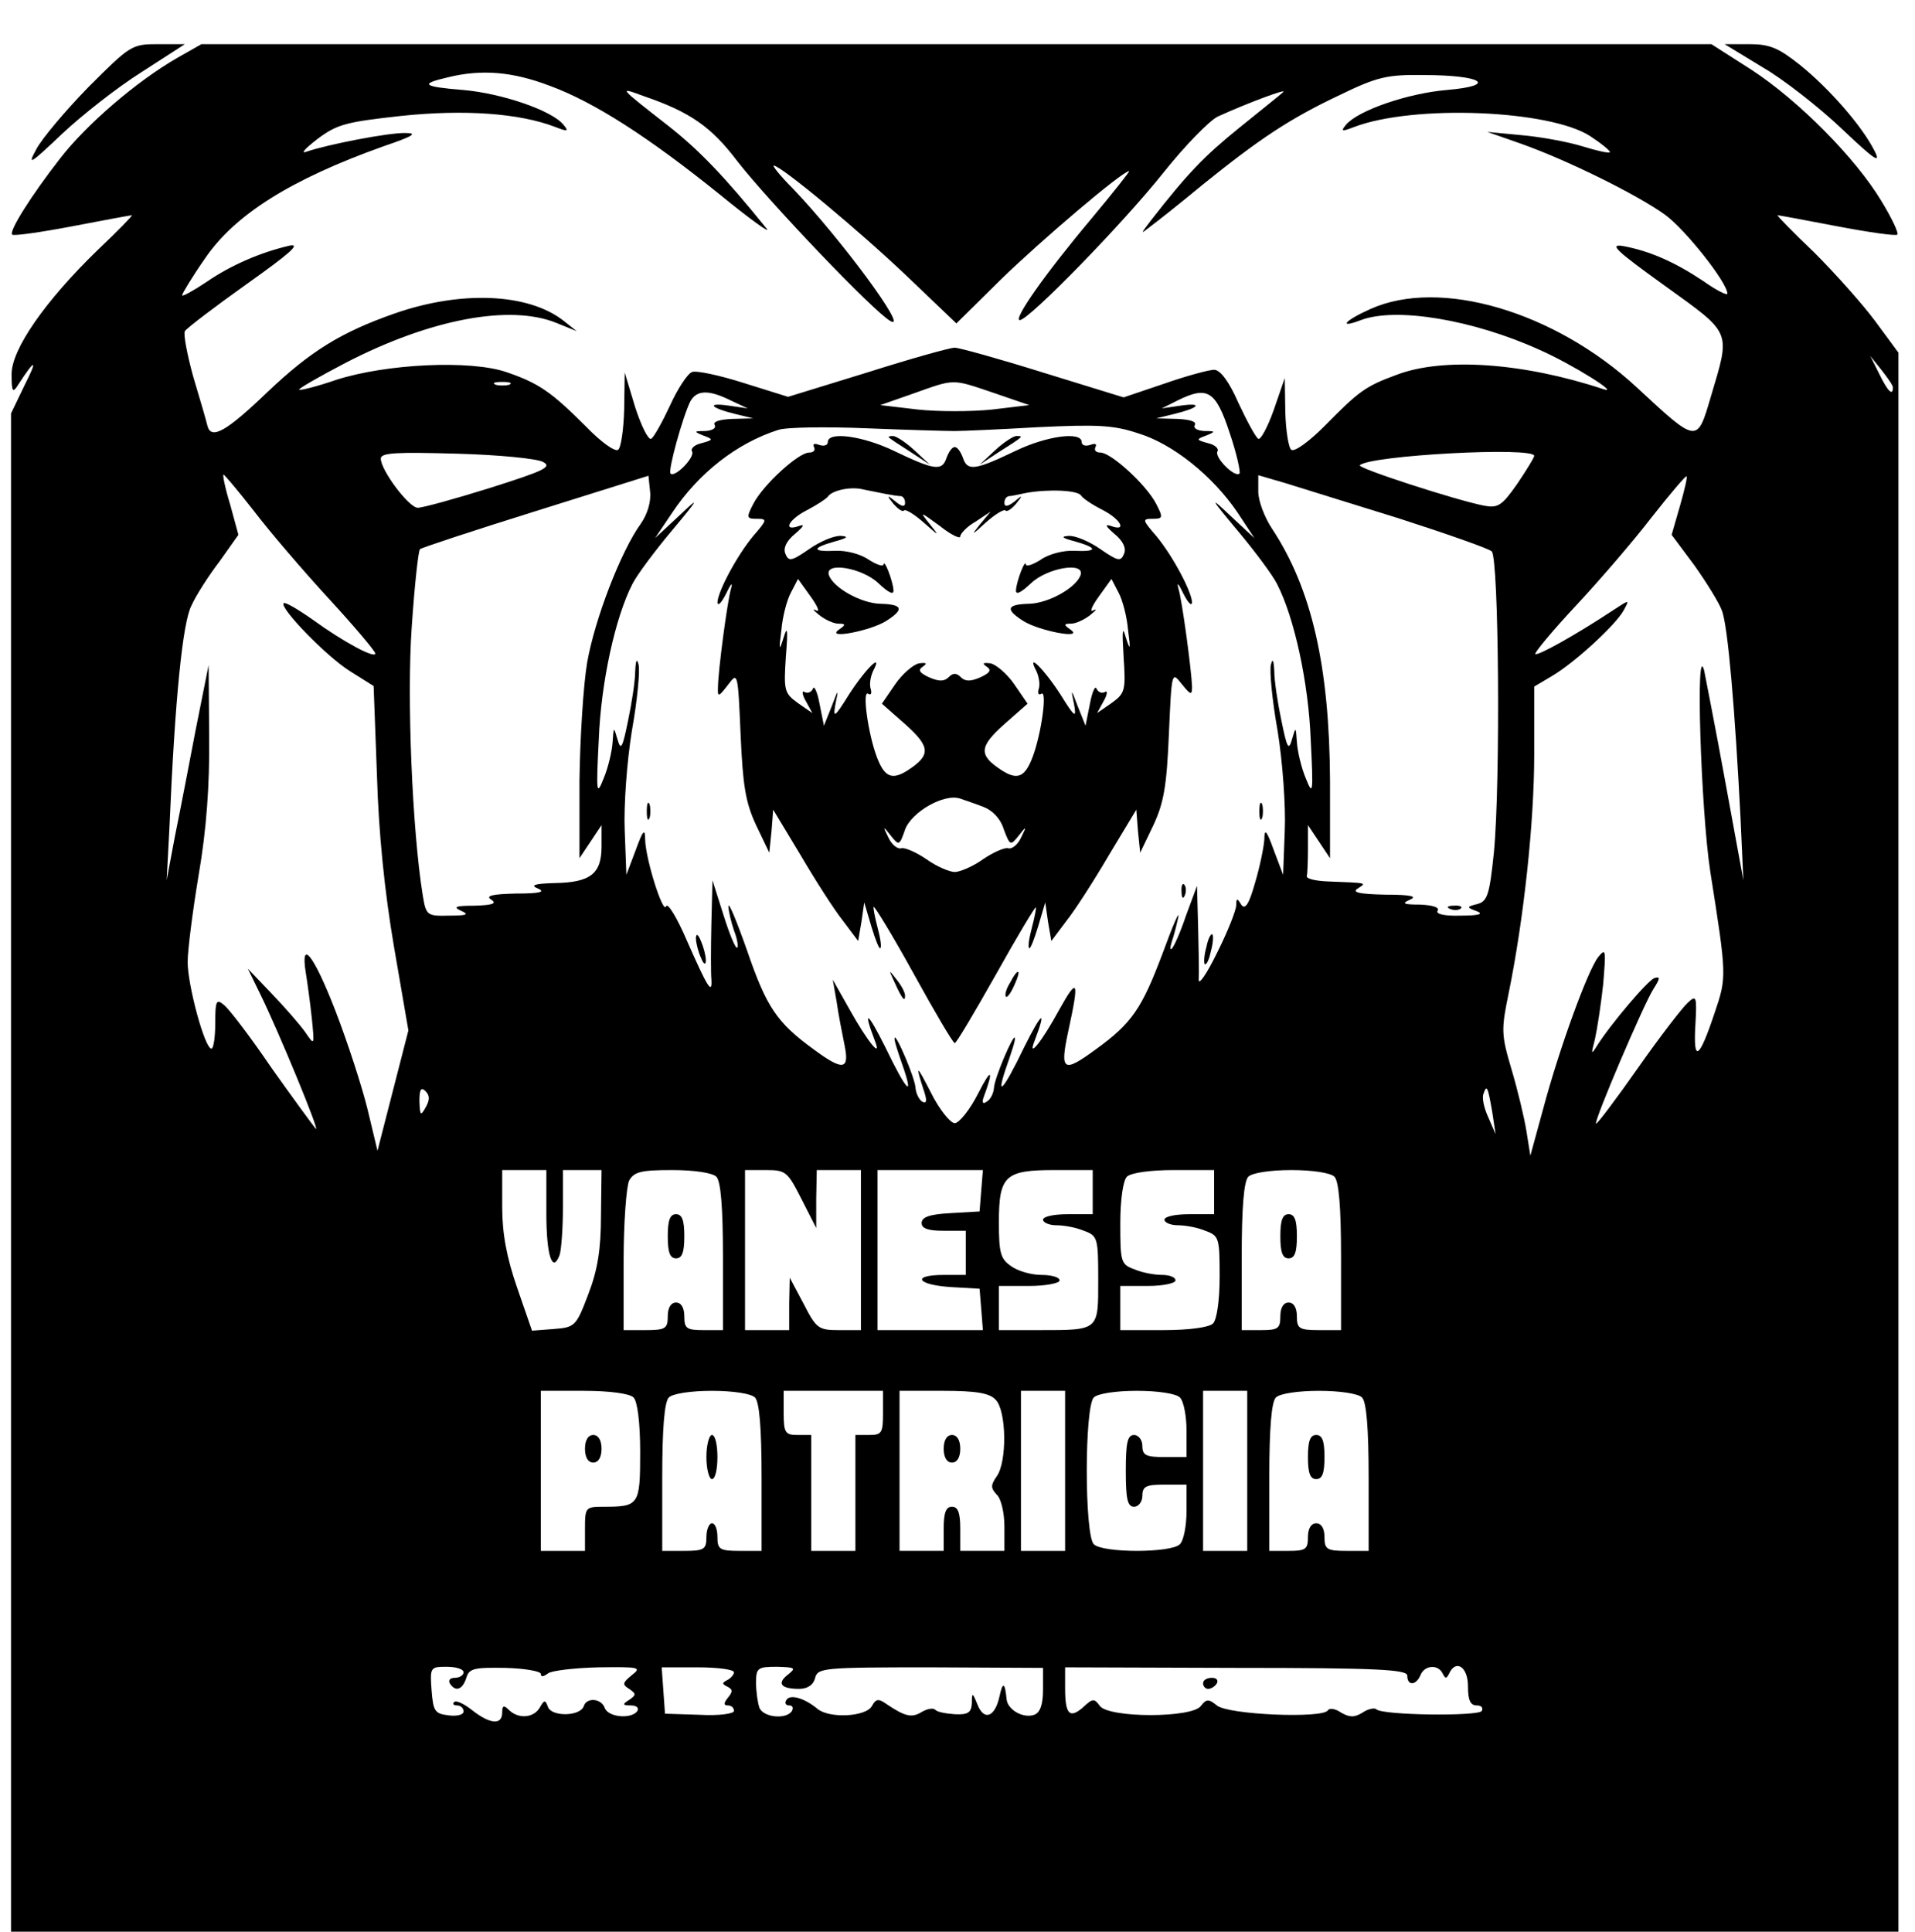 <?xml version="1.0" standalone="no"?>
<!DOCTYPE svg PUBLIC "-//W3C//DTD SVG 20010904//EN"
 "http://www.w3.org/TR/2001/REC-SVG-20010904/DTD/svg10.dtd">
<svg version="1.0" xmlns="http://www.w3.org/2000/svg"
 width="347pt" height="350pt" viewBox="0 0 347 350"
 preserveAspectRatio="xMidYMid meet">

<g transform="translate(0,350) scale(0.1,-0.1)"
fill="#000000" stroke="none">
<path d="M161 3343 c-42 -43 -85 -94 -95 -113 -17 -31 -12 -28 46 27 36 34
101 85 144 112 l79 51 -49 0 c-47 0 -50 -2 -125 -77z"/>
<path d="M321 3395 c-73 -42 -164 -120 -212 -182 -53 -68 -93 -132 -87 -138 2
-3 51 4 109 15 57 11 106 20 108 20 2 0 -25 -28 -61 -62 -97 -94 -158 -182
-157 -227 0 -31 2 -34 12 -18 31 48 36 47 12 0 l-25 -52 0 -1376 0 -1375 1710
0 1710 0 0 1431 0 1430 -42 57 c-23 31 -73 87 -111 125 -39 37 -68 67 -66 67
2 0 51 -9 108 -20 58 -11 107 -18 109 -15 3 2 -10 30 -29 61 -47 78 -150 182
-236 238 l-72 46 -1368 0 -1368 0 -44 -25z m674 -50 c82 -30 181 -94 310 -198
55 -45 93 -72 84 -61 -76 94 -122 142 -178 186 -91 71 -91 71 -45 54 85 -29
123 -56 170 -118 55 -71 249 -275 278 -290 33 -18 -90 149 -177 240 -23 23
-38 42 -35 42 13 0 156 -119 242 -201 l89 -85 81 80 c73 71 220 196 232 196 2
0 -29 -39 -69 -87 -84 -100 -142 -183 -129 -183 16 0 186 174 260 267 39 49
84 95 99 102 55 25 128 52 118 44 -5 -5 -42 -34 -80 -65 -63 -51 -93 -82 -160
-168 -19 -25 -19 -25 0 -10 11 8 54 42 95 76 103 83 157 119 248 162 68 33 86
37 152 36 106 0 135 -19 42 -27 -71 -6 -161 -37 -183 -63 -10 -12 -8 -13 15
-4 108 41 355 31 428 -17 21 -14 37 -27 35 -29 -2 -2 -24 3 -50 11 -26 8 -75
17 -109 20 l-63 6 60 -21 c85 -30 212 -93 262 -129 37 -27 113 -123 113 -143
0 -4 -20 6 -44 23 -51 34 -96 54 -144 63 -28 5 -14 -8 75 -72 122 -88 119 -80
83 -201 -25 -85 -24 -85 -134 17 -149 138 -357 199 -483 142 -47 -21 -59 -36
-17 -20 63 24 203 1 324 -54 59 -26 148 -82 115 -71 -145 48 -290 58 -374 26
-57 -21 -68 -29 -132 -94 -27 -27 -53 -46 -59 -42 -5 3 -10 34 -11 68 l-1 62
-20 -58 c-11 -31 -24 -55 -28 -52 -5 3 -21 33 -36 65 -17 39 -33 60 -44 60 -9
0 -50 -11 -90 -25 l-74 -25 -146 45 c-80 25 -152 45 -160 45 -9 0 -80 -20
-159 -45 l-143 -44 -80 25 c-44 14 -86 23 -94 20 -8 -3 -26 -30 -40 -61 -14
-30 -29 -57 -34 -60 -5 -3 -18 23 -29 57 l-19 63 -1 -67 c-1 -37 -6 -70 -11
-73 -6 -4 -32 15 -58 42 -63 63 -86 79 -145 99 -65 22 -216 15 -307 -14 -35
-12 -66 -20 -68 -18 -1 2 37 24 85 49 153 79 297 106 381 72 l37 -15 -24 19
c-64 50 -186 55 -306 13 -97 -34 -152 -68 -230 -142 -75 -72 -102 -87 -109
-62 -2 9 -14 50 -26 90 -11 40 -18 77 -15 82 4 6 54 44 113 86 76 54 98 73 77
69 -52 -12 -106 -35 -151 -66 -24 -16 -44 -27 -44 -24 0 3 18 33 41 66 54 80
156 144 324 204 53 18 63 24 40 24 -30 1 -143 -21 -180 -34 -11 -4 -2 6 20 23
36 27 52 31 152 42 114 12 214 5 279 -20 23 -9 25 -8 15 4 -21 26 -112 57
-182 63 -74 6 -79 11 -27 23 61 15 117 10 183 -15z m2435 -547 c0 -17 -10 -6
-25 25 l-16 32 20 -25 c11 -14 21 -28 21 -32z m-2507 5 c-7 -2 -19 -2 -25 0
-7 3 -2 5 12 5 14 0 19 -2 13 -5z m878 -15 l64 -22 -67 -8 c-38 -4 -98 -4
-135 0 l-68 8 60 21 c76 27 69 27 146 1z m-476 -14 l30 -14 -34 5 c-42 6 -34
-4 11 -15 l33 -8 -38 -1 c-23 -1 -36 -5 -32 -11 3 -6 -4 -10 -17 -11 -21 0
-21 -1 -4 -8 19 -7 19 -8 -3 -14 -13 -3 -20 -10 -17 -15 6 -10 -31 -48 -39
-40 -5 5 22 103 36 131 12 21 34 21 74 1z m903 -58 c13 -38 20 -71 18 -74 -9
-8 -46 30 -40 40 3 5 -4 12 -17 15 -22 6 -22 7 -3 14 17 7 17 8 -4 8 -13 1
-20 5 -17 11 4 6 -9 10 -32 11 l-38 1 33 8 c45 11 53 21 11 15 l-34 -5 30 15
c53 26 68 17 93 -59z m-498 3 c14 0 82 3 151 7 106 5 136 4 181 -11 63 -19
135 -77 180 -143 l31 -47 -43 40 c-39 37 -38 34 13 -27 31 -37 63 -80 71 -96
31 -60 57 -178 61 -282 5 -98 4 -103 -9 -70 -8 19 -15 49 -16 65 -2 29 -2 29
-9 5 -6 -21 -9 -15 -19 34 -7 33 -13 73 -13 90 -1 20 -3 24 -6 12 -3 -10 2
-64 12 -120 9 -55 15 -137 13 -181 l-3 -80 -17 45 c-13 36 -17 40 -17 19 -1
-14 -8 -49 -17 -79 -11 -39 -18 -49 -25 -39 -7 12 -9 12 -9 -1 0 -9 -15 -47
-34 -85 -19 -39 -34 -61 -34 -50 1 11 0 54 -1 95 l-2 75 -20 -54 c-10 -30 -22
-57 -26 -60 -3 -3 -3 2 0 12 4 11 9 31 12 45 3 15 -10 -15 -29 -67 -37 -98
-55 -125 -120 -172 -60 -44 -66 -40 -50 34 20 92 17 98 -17 37 -32 -59 -58
-90 -44 -55 22 58 13 52 -19 -12 -39 -81 -53 -95 -31 -32 8 23 15 44 14 48 -1
12 -38 -74 -38 -91 -1 -9 -6 -20 -13 -24 -7 -5 -9 -2 -6 7 19 51 15 56 -9 9
-15 -30 -35 -55 -43 -55 -8 0 -28 25 -43 55 -27 53 -29 53 -12 1 5 -16 4 -21
-4 -17 -6 4 -11 15 -12 24 0 17 -37 103 -38 91 -1 -4 6 -25 14 -48 22 -63 8
-49 -31 32 -32 64 -41 70 -19 12 14 -35 -12 -4 -45 55 l-31 55 7 -40 c3 -22
10 -57 14 -77 10 -47 -2 -49 -56 -9 -66 48 -85 76 -120 178 -19 54 -34 90 -34
81 0 -9 5 -29 10 -44 6 -15 8 -29 6 -31 -3 -3 -14 24 -25 59 l-20 63 -2 -80
c-1 -44 -1 -89 0 -99 2 -30 -7 -15 -44 69 -18 42 -35 70 -38 63 -5 -16 -37 84
-38 121 0 21 -4 17 -17 -19 l-17 -45 -3 80 c-2 44 4 126 13 181 10 56 15 110
12 120 -3 12 -5 8 -6 -12 0 -17 -6 -57 -13 -90 -10 -49 -13 -55 -19 -34 -7 24
-7 24 -9 -5 -1 -16 -8 -46 -16 -65 -13 -33 -14 -28 -9 70 4 104 30 222 61 282
8 16 40 59 71 96 51 61 52 64 13 27 l-43 -40 31 46 c48 72 117 126 192 150 14
5 86 6 160 3 74 -3 146 -5 160 -5z m-746 -56 c17 -9 2 -16 -96 -47 -64 -20
-122 -36 -131 -36 -16 0 -67 68 -67 89 0 11 29 12 138 9 75 -2 146 -9 156 -15z
m1796 11 c0 -3 -14 -26 -31 -51 -28 -40 -35 -44 -61 -39 -54 11 -229 68 -224
73 18 18 316 34 316 17z m-2319 -101 c29 -38 90 -109 136 -159 46 -50 83 -94
83 -98 0 -10 -58 21 -113 61 -27 19 -51 33 -53 30 -8 -8 77 -96 120 -123 l43
-27 6 -161 c3 -105 14 -213 31 -312 l26 -151 -28 -109 -28 -109 -18 75 c-10
41 -36 121 -58 178 -39 101 -64 133 -54 70 3 -18 8 -55 11 -83 5 -50 5 -50
-12 -25 -10 14 -37 45 -61 70 l-43 45 22 -45 c34 -69 111 -256 101 -245 -5 6
-41 55 -80 110 -38 56 -77 107 -86 114 -14 12 -16 8 -16 -33 0 -25 -3 -46 -7
-46 -12 0 -43 115 -43 157 0 21 9 92 20 158 14 81 20 163 19 250 l-1 130 -23
-115 c-12 -63 -29 -151 -38 -195 l-15 -80 5 95 c10 235 24 373 40 403 8 18 31
54 51 80 l34 48 -15 55 c-9 29 -14 54 -12 54 2 0 27 -30 56 -67z m700 -22
c-36 -50 -83 -172 -97 -251 -7 -41 -13 -138 -14 -215 l0 -140 20 30 20 30 0
-39 c0 -49 -20 -65 -85 -66 -37 -1 -45 -4 -30 -10 14 -6 3 -9 -40 -9 -43 -1
-56 -4 -45 -11 11 -7 3 -10 -30 -11 -34 0 -40 -2 -25 -9 16 -7 11 -9 -21 -9
-40 -1 -42 0 -48 37 -19 117 -29 358 -20 485 5 75 12 139 15 142 4 3 98 34
210 69 l204 64 3 -29 c2 -18 -5 -41 -17 -58z m1373 10 c87 -28 164 -55 169
-60 13 -13 16 -419 4 -545 -8 -78 -12 -89 -30 -94 -20 -5 -20 -6 -1 -13 13 -5
4 -8 -29 -8 -30 -1 -46 3 -42 9 4 6 -9 10 -32 11 -30 0 -34 2 -18 9 14 6 1 9
-45 9 -46 1 -61 4 -50 11 17 11 19 10 -55 13 -22 1 -39 5 -37 10 1 4 2 26 2
50 l0 42 20 -30 20 -30 0 140 c-1 207 -33 348 -105 457 -14 21 -25 51 -25 67
l0 30 48 -14 c26 -8 119 -37 206 -64z m510 22 l-15 -52 41 -55 c22 -31 45 -68
50 -82 11 -27 24 -182 34 -379 l5 -110 -33 180 c-18 99 -36 189 -38 200 -16
60 -6 -253 11 -364 30 -190 30 -191 8 -256 -28 -84 -39 -92 -35 -23 3 53 2 56
-14 41 -9 -8 -50 -61 -90 -118 -40 -57 -74 -102 -76 -101 -4 5 87 218 104 244
12 19 13 23 2 20 -12 -4 -80 -84 -105 -124 -10 -16 -10 -14 -3 13 4 18 11 63
15 100 5 62 5 66 -9 49 -19 -24 -71 -167 -100 -276 l-23 -84 -7 44 c-4 25 -16
75 -27 112 -19 64 -19 72 -5 140 27 133 46 307 46 431 l0 123 32 19 c41 24
116 93 130 119 11 20 11 20 -18 1 -68 -45 -138 -84 -142 -80 -2 2 30 41 73 87
43 46 105 118 138 161 33 42 62 76 63 74 2 -1 -4 -26 -12 -54z m-2273 -1090
c-9 -16 -10 -14 -11 12 0 21 3 26 11 18 8 -8 8 -16 0 -30z m1933 -8 l6 -40
-13 30 c-8 17 -12 36 -9 43 6 18 8 13 16 -33z m-1714 -184 c0 -76 11 -109 24
-75 3 9 6 47 6 85 l0 69 35 0 35 0 -1 -82 c0 -61 -6 -99 -23 -143 -22 -58 -24
-60 -63 -63 l-39 -3 -27 78 c-19 55 -27 98 -27 146 l0 67 40 0 40 0 0 -79z
m308 67 c8 -8 12 -55 12 -145 l0 -133 -35 0 c-31 0 -35 3 -35 25 0 16 -6 25
-15 25 -9 0 -15 -9 -15 -25 0 -22 -4 -25 -40 -25 l-40 0 0 126 c0 69 5 134 10
145 9 16 22 19 78 19 40 0 73 -5 80 -12z m154 -40 l27 -53 0 53 1 52 40 0 40
0 0 -145 0 -145 -40 0 c-37 0 -41 3 -64 48 l-25 47 -1 -47 0 -48 -40 0 -40 0
0 145 0 145 38 0 c36 0 39 -3 64 -52z m326 15 l-3 -38 -52 -3 c-38 -2 -53 -7
-53 -18 0 -10 12 -14 40 -14 l40 0 0 -40 0 -40 -40 0 c-59 0 -49 -18 13 -22
l52 -3 3 -37 3 -38 -95 0 -96 0 0 145 0 145 96 0 95 0 -3 -37z m202 -3 l0 -40
-45 0 c-25 0 -45 -4 -45 -10 0 -5 11 -10 24 -10 14 0 36 -4 50 -10 25 -9 26
-13 26 -89 0 -92 2 -91 -106 -91 l-74 0 0 40 0 40 55 0 c30 0 55 5 55 10 0 6
-15 10 -33 10 -18 0 -43 7 -55 16 -19 13 -22 24 -22 79 0 85 11 95 101 95 l69
0 0 -40z m220 0 l0 -40 -45 0 c-25 0 -45 -4 -45 -10 0 -5 11 -10 24 -10 14 0
36 -4 50 -10 25 -9 26 -13 26 -83 0 -43 -5 -78 -12 -85 -7 -7 -43 -12 -90 -12
l-78 0 0 40 0 40 50 0 c28 0 50 5 50 10 0 6 -11 10 -24 10 -14 0 -36 4 -50 10
-25 9 -26 13 -26 83 0 43 5 78 12 85 7 7 42 12 85 12 l73 0 0 -40z m218 28 c8
-8 12 -55 12 -145 l0 -133 -40 0 c-36 0 -40 3 -40 25 0 16 -6 25 -15 25 -9 0
-15 -9 -15 -25 0 -22 -4 -25 -35 -25 l-35 0 0 133 c0 90 4 137 12 145 7 7 40
12 78 12 38 0 71 -5 78 -12z m-1270 -400 c7 -7 12 -45 12 -99 0 -96 -2 -99
-66 -99 -33 0 -34 -1 -34 -40 l0 -40 -40 0 -40 0 0 145 0 145 78 0 c47 0 83
-5 90 -12z m220 0 c8 -8 12 -55 12 -145 l0 -133 -40 0 c-36 0 -40 3 -40 25 0
14 -4 25 -10 25 -5 0 -10 -11 -10 -25 0 -22 -4 -25 -40 -25 l-40 0 0 133 c0
90 4 137 12 145 7 7 40 12 78 12 38 0 71 -5 78 -12z m232 -28 c0 -36 -2 -40
-25 -40 l-25 0 0 -105 0 -105 -40 0 -40 0 0 105 0 105 -25 0 c-22 0 -25 4 -25
40 l0 40 90 0 90 0 0 -40z m204 24 c20 -20 21 -113 2 -139 -11 -16 -11 -21 0
-33 8 -7 14 -33 14 -58 l0 -44 -40 0 -40 0 0 40 c0 29 -4 40 -15 40 -11 0 -15
-11 -15 -40 l0 -40 -40 0 -40 0 0 145 0 145 79 0 c59 0 84 -4 95 -16z m126
-129 l0 -145 -40 0 -40 0 0 145 0 145 40 0 40 0 0 -145z m208 133 c7 -7 12
-34 12 -60 l0 -48 -40 0 c-33 0 -40 3 -40 20 0 11 -7 20 -15 20 -12 0 -15 -14
-15 -65 0 -51 3 -65 15 -65 8 0 15 9 15 20 0 17 7 20 40 20 l40 0 0 -48 c0
-26 -5 -53 -12 -60 -16 -16 -140 -16 -156 0 -17 17 -17 249 0 266 7 7 40 12
78 12 38 0 71 -5 78 -12z m122 -133 l0 -145 -40 0 -40 0 0 145 0 145 40 0 40
0 0 -145z m208 133 c8 -8 12 -55 12 -145 l0 -133 -40 0 c-36 0 -40 3 -40 25 0
16 -6 25 -15 25 -9 0 -15 -9 -15 -25 0 -22 -4 -25 -35 -25 l-35 0 0 133 c0 90
4 137 12 145 7 7 40 12 78 12 38 0 71 -5 78 -12z m-1628 -498 c0 -5 -7 -10
-16 -10 -8 0 -12 -4 -9 -10 10 -16 23 -12 30 10 5 17 14 19 71 18 35 -1 64 -6
64 -11 0 -6 5 -5 13 1 6 5 48 10 92 11 74 1 78 0 60 -14 -17 -14 -18 -17 -5
-25 13 -9 13 -11 0 -20 -13 -8 -12 -10 3 -10 10 0 15 -4 12 -10 -10 -15 -52
-12 -59 5 -6 18 -33 20 -38 4 -6 -19 -58 -20 -65 -2 -5 14 -7 13 -15 -1 -11
-19 -39 -21 -56 -4 -9 9 -12 8 -12 -5 0 -23 -22 -21 -54 4 -15 12 -30 19 -33
15 -4 -3 -1 -6 5 -6 7 0 12 -5 12 -11 0 -6 -12 -9 -27 -7 -25 3 -28 7 -31 46
-3 41 -2 42 27 42 17 0 31 -4 31 -10z m490 0 c0 -4 -6 -11 -12 -14 -10 -5 -10
-7 0 -12 10 -5 10 -9 1 -20 -8 -10 -8 -14 0 -14 6 0 11 -4 11 -10 0 -5 -27 -9
-62 -7 l-63 2 -3 42 -3 42 65 0 c37 0 66 -4 66 -9z m98 -4 c-21 -16 -13 -26
20 -26 15 0 26 7 29 20 5 18 15 19 209 19 l204 -1 0 -39 c0 -27 -5 -42 -16
-46 -20 -7 -48 9 -50 28 -3 31 -7 33 -13 5 -8 -37 -28 -45 -40 -14 -9 22 -10
22 -10 2 -1 -17 -7 -21 -30 -20 -16 1 -33 4 -36 8 -4 4 -15 2 -25 -4 -18 -11
-30 -8 -63 14 -15 11 -20 10 -27 -3 -11 -20 -78 -23 -99 -5 -23 19 -49 27 -56
16 -4 -6 -1 -10 5 -10 6 0 8 -4 5 -10 -10 -16 -52 -12 -59 6 -3 9 -6 29 -6 45
0 27 3 29 38 29 33 -1 35 -2 20 -14z m1122 -2 c0 -19 16 -18 24 1 7 18 32 20
40 3 5 -10 7 -10 12 0 12 26 34 12 34 -23 0 -25 4 -35 16 -35 8 0 12 -4 9 -10
-6 -10 -180 -8 -191 3 -3 3 -15 1 -25 -6 -15 -9 -23 -9 -39 0 -10 7 -21 9 -24
4 -9 -15 -181 -8 -201 9 -15 12 -19 12 -29 -1 -16 -22 -166 -22 -183 0 -10 14
-13 14 -30 -2 -25 -22 -33 -13 -33 34 l0 38 310 -1 c256 0 310 -3 310 -14z"/>
<path d="M1500 2699 c0 -6 -7 -8 -16 -5 -8 3 -12 2 -9 -4 3 -6 -1 -10 -9 -10
-19 0 -83 -58 -101 -93 -13 -25 -12 -27 6 -27 20 0 19 -2 -6 -31 -30 -36 -65
-102 -65 -121 1 -7 8 1 16 17 8 17 12 21 9 10 -7 -23 -24 -152 -24 -180 -1
-19 1 -18 18 4 18 24 18 23 23 -90 4 -93 9 -123 28 -164 l24 -50 4 39 3 39 50
-83 c27 -46 61 -99 77 -119 l27 -36 6 35 5 35 13 -44 c7 -23 14 -41 16 -39 3
2 0 19 -5 38 -5 19 -8 35 -7 37 2 1 35 -53 73 -122 38 -69 71 -125 74 -125 3
0 36 56 75 125 38 68 71 123 72 121 1 -1 -2 -17 -7 -36 -5 -19 -8 -36 -5 -38
2 -2 9 16 16 39 l13 44 5 -35 6 -35 27 36 c16 20 50 73 77 119 l50 83 3 -39 4
-39 24 50 c19 41 24 71 28 164 5 114 5 115 23 92 17 -21 19 -21 19 -5 -1 29
-18 157 -25 179 -3 11 1 7 9 -10 8 -16 15 -24 16 -17 0 19 -35 85 -65 121 -25
29 -26 31 -6 31 18 0 19 2 6 27 -18 35 -82 93 -101 93 -8 0 -12 4 -9 10 3 6
-1 7 -9 4 -9 -3 -16 -1 -16 5 0 20 -64 11 -120 -16 -73 -35 -87 -37 -95 -13
-4 11 -10 20 -15 20 -5 0 -11 -9 -15 -20 -8 -24 -22 -22 -95 13 -56 27 -120
36 -120 16z m105 -94 c11 -2 23 -4 28 -4 4 -1 7 -6 7 -12 0 -8 -6 -7 -17 2
-16 13 -17 12 -4 -4 8 -9 16 -15 19 -12 3 3 19 -7 36 -22 28 -25 29 -25 11 -3
-19 24 -19 24 18 -3 20 -16 37 -24 37 -19 0 5 12 18 28 27 l27 18 -20 -24
c-16 -20 -14 -19 11 4 17 15 33 25 36 22 3 -3 11 3 19 12 13 16 12 17 -3 4
-12 -9 -18 -10 -18 -2 0 6 3 11 8 12 4 0 18 3 32 6 40 7 93 5 99 -5 3 -5 21
-17 39 -26 33 -17 45 -40 15 -29 -12 4 -9 -1 6 -14 16 -13 22 -26 18 -36 -6
-15 -11 -14 -43 8 -20 14 -46 25 -58 24 -15 -1 -11 -4 12 -10 42 -12 41 -19
-2 -17 -19 1 -46 -6 -60 -16 -14 -9 -26 -13 -27 -9 -1 12 -17 -30 -18 -46 -1
-10 9 -5 27 12 29 28 98 40 90 15 -8 -23 -58 -51 -93 -52 -41 -1 -44 -10 -11
-31 28 -18 111 -34 86 -16 -13 9 -13 11 1 11 8 0 24 7 35 16 10 8 13 12 5 8
-7 -4 -3 7 10 25 l23 32 13 -25 c7 -13 15 -43 17 -67 5 -37 4 -39 -4 -14 -6
22 -7 13 -4 -35 4 -61 3 -66 -22 -84 l-26 -18 12 22 c7 12 7 20 2 16 -6 -3
-12 0 -15 6 -2 7 -8 -5 -12 -27 l-8 -40 -14 35 c-12 32 -13 33 -7 5 5 -27 2
-26 -24 16 -31 48 -63 79 -44 43 5 -11 7 -25 4 -33 -2 -8 0 -11 5 -8 11 7 0
-73 -16 -115 -14 -37 -28 -42 -57 -23 -41 27 -40 42 6 83 l42 37 -24 35 c-13
19 -33 36 -43 38 -14 2 -16 0 -7 -6 9 -6 6 -11 -11 -19 -18 -8 -28 -8 -36 0
-8 8 -14 8 -22 0 -8 -8 -18 -8 -36 0 -17 8 -20 13 -11 19 9 6 7 8 -7 6 -10 -2
-30 -19 -43 -38 l-24 -35 42 -37 c46 -41 47 -56 6 -83 -29 -19 -43 -14 -57 23
-16 42 -27 122 -16 115 5 -3 7 0 5 8 -3 8 -1 22 4 33 19 36 -13 5 -44 -43 -26
-42 -29 -43 -24 -16 6 28 5 27 -7 -5 l-14 -35 -8 40 c-4 22 -10 34 -12 27 -3
-6 -9 -9 -15 -6 -5 4 -5 -4 2 -16 l12 -22 -26 18 c-25 18 -26 23 -22 84 4 49
3 58 -4 35 -8 -26 -9 -24 -4 14 2 24 10 54 17 67 l13 25 23 -32 c13 -18 17
-29 10 -25 -8 4 -5 0 5 -8 11 -9 27 -16 35 -16 14 0 14 -2 1 -11 -25 -18 58
-2 86 16 33 21 30 30 -11 31 -35 1 -85 29 -93 52 -8 25 61 13 90 -15 18 -17
28 -22 27 -12 -1 16 -17 58 -18 46 -1 -4 -13 0 -27 9 -14 10 -41 17 -60 16
-43 -2 -44 5 -1 17 22 6 26 9 11 10 -12 1 -38 -10 -58 -24 -32 -22 -37 -23
-43 -8 -4 10 2 23 18 36 15 13 18 18 7 14 -31 -11 -19 12 15 29 17 9 34 20 37
24 8 12 43 19 65 13 11 -2 29 -6 40 -8z m177 -567 c16 -6 31 -21 37 -41 11
-29 12 -30 27 -11 14 18 15 18 4 -4 -6 -13 -17 -21 -23 -19 -6 2 -27 -7 -46
-20 -18 -13 -42 -23 -51 -23 -9 0 -33 10 -51 23 -19 13 -40 22 -46 20 -6 -2
-17 6 -23 19 -11 22 -10 22 4 4 15 -19 16 -18 26 11 12 32 71 66 100 56 8 -3
27 -9 42 -15z"/>
<path d="M1611 2707 c2 -2 20 -14 39 -26 l35 -23 -28 26 c-15 14 -33 26 -39
26 -6 0 -9 -1 -7 -3z"/>
<path d="M1803 2684 l-28 -26 35 23 c46 29 45 29 32 29 -6 0 -24 -12 -39 -26z"/>
<path d="M1172 2030 c0 -14 2 -19 5 -12 2 6 2 18 0 25 -3 6 -5 1 -5 -13z"/>
<path d="M2282 2030 c0 -14 2 -19 5 -12 2 6 2 18 0 25 -3 6 -5 1 -5 -13z"/>
<path d="M2141 1884 c0 -11 3 -14 6 -6 3 7 2 16 -1 19 -3 4 -6 -2 -5 -13z"/>
<path d="M1261 1800 c0 -8 4 -24 9 -35 5 -13 9 -14 9 -5 0 8 -4 24 -9 35 -5
13 -9 14 -9 5z"/>
<path d="M2186 1784 c-4 -14 -5 -28 -3 -31 3 -2 8 8 11 23 4 14 5 28 3 31 -3
2 -8 -8 -11 -23z"/>
<path d="M1621 1720 c14 -31 19 -36 19 -24 0 6 -7 19 -16 30 -14 18 -14 18 -3
-6z"/>
<path d="M1830 1719 c-7 -11 -10 -23 -7 -25 2 -2 9 7 15 21 14 30 7 33 -8 4z"/>
<path d="M2628 1853 c7 -3 16 -2 19 1 4 3 -2 6 -13 5 -11 0 -14 -3 -6 -6z"/>
<path d="M1210 1260 c0 -29 4 -40 15 -40 11 0 15 11 15 40 0 29 -4 40 -15 40
-11 0 -15 -11 -15 -40z"/>
<path d="M2320 1260 c0 -29 4 -40 15 -40 11 0 15 11 15 40 0 29 -4 40 -15 40
-11 0 -15 -11 -15 -40z"/>
<path d="M1060 875 c0 -16 6 -25 15 -25 9 0 15 9 15 25 0 16 -6 25 -15 25 -9
0 -15 -9 -15 -25z"/>
<path d="M1280 860 c0 -22 5 -40 10 -40 6 0 10 18 10 40 0 22 -4 40 -10 40 -5
0 -10 -18 -10 -40z"/>
<path d="M1710 875 c0 -16 6 -25 15 -25 9 0 15 9 15 25 0 16 -6 25 -15 25 -9
0 -15 -9 -15 -25z"/>
<path d="M2370 860 c0 -29 4 -40 15 -40 11 0 15 11 15 40 0 29 -4 40 -15 40
-11 0 -15 -11 -15 -40z"/>
<path d="M2180 450 c0 -5 4 -10 9 -10 6 0 13 5 16 10 3 6 -1 10 -9 10 -9 0
-16 -4 -16 -10z"/>
<path d="M3194 3378 c38 -22 103 -73 144 -112 58 -55 71 -64 59 -40 -23 46
-83 114 -135 156 -39 31 -55 38 -92 38 l-45 0 69 -42z"/>
</g>
</svg>
